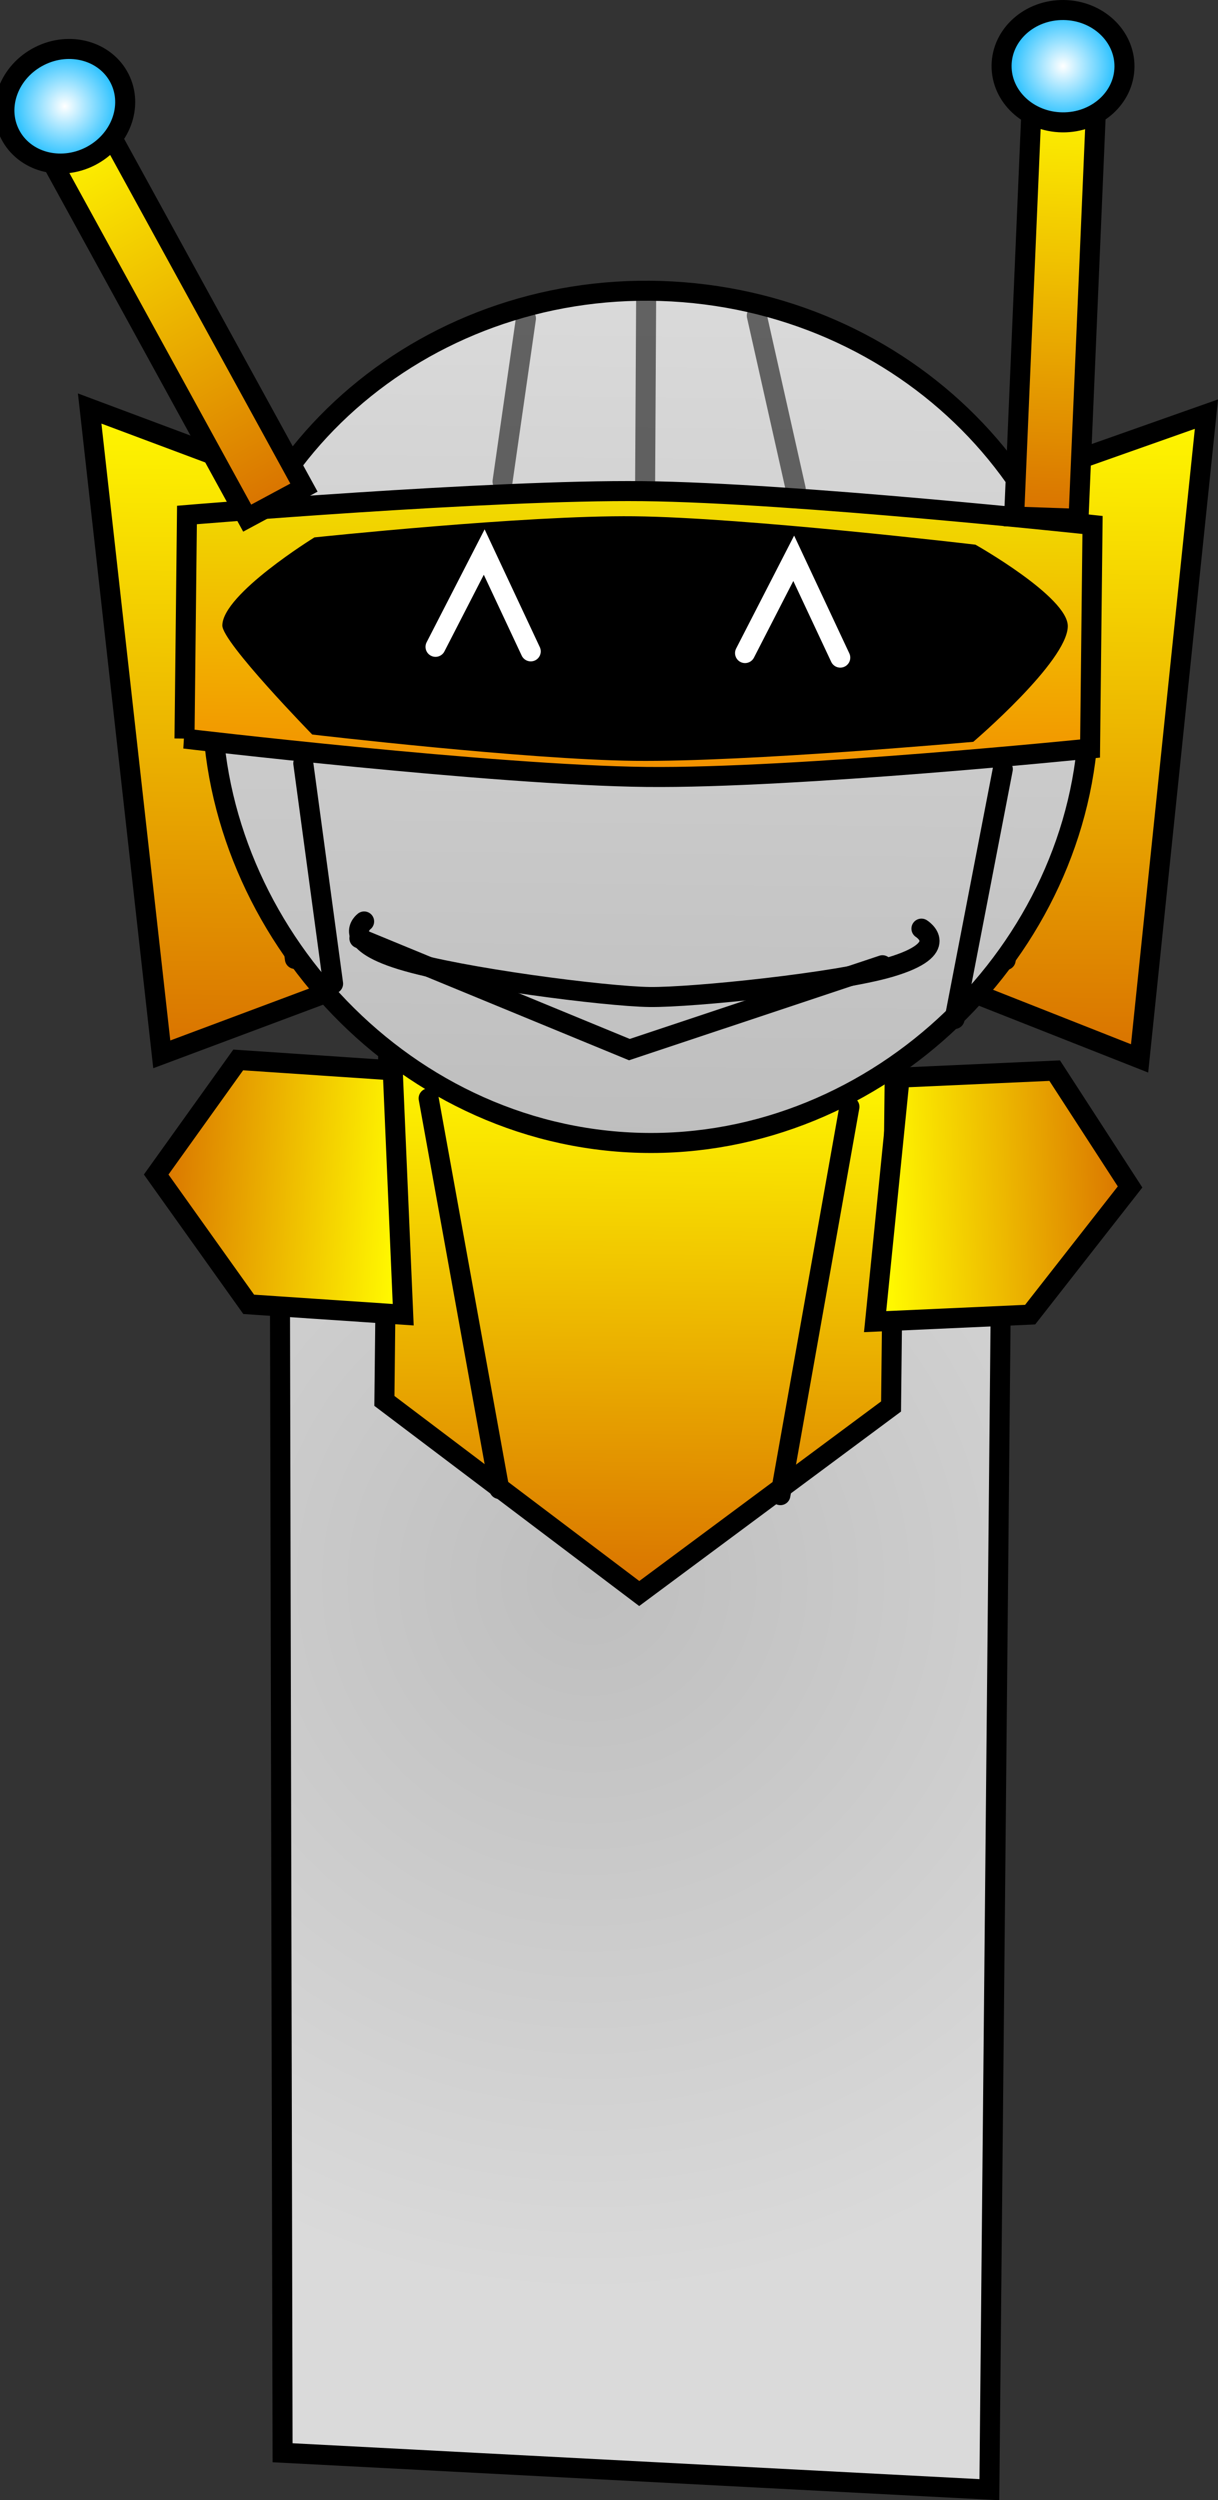 <svg version="1.1" xmlns="http://www.w3.org/2000/svg" xmlns:xlink="http://www.w3.org/1999/xlink" width="152.19" height="312.26" viewBox="0,0,152.19,312.26"><rect x="0" y="0" width="152.19" height="312.26" fill="#333333" stroke="none"/><defs><radialGradient cx="315.554" cy="237.129" r="89.416" gradientUnits="userSpaceOnUse" id="color-1"><stop offset="0" stop-color="#bebebe"/><stop offset="1" stop-color="#dadada"/></radialGradient><linearGradient x1="321.935" y1="172.997" x2="321.212" y2="238.706" gradientUnits="userSpaceOnUse" id="color-2"><stop offset="0" stop-color="#fff800"/><stop offset="1" stop-color="#d97200"/></linearGradient><linearGradient x1="268.231" y1="90.88" x2="267.345" y2="171.429" gradientUnits="userSpaceOnUse" id="color-3"><stop offset="0" stop-color="#fff800"/><stop offset="1" stop-color="#d97200"/></linearGradient><linearGradient x1="378.389" y1="91.255" x2="377.502" y2="171.805" gradientUnits="userSpaceOnUse" id="color-4"><stop offset="0" stop-color="#fff800"/><stop offset="1" stop-color="#d97200"/></linearGradient><linearGradient x1="323.643" y1="76.008" x2="322.471" y2="182.437" gradientUnits="userSpaceOnUse" id="color-5"><stop offset="0" stop-color="#dadada"/><stop offset="1" stop-color="#bebebe"/></linearGradient><linearGradient x1="321.764" y1="101.027" x2="321.371" y2="136.713" gradientUnits="userSpaceOnUse" id="color-6"><stop offset="0" stop-color="#f1de00"/><stop offset="1" stop-color="#f28f00"/></linearGradient><linearGradient x1="250.571" y1="55.735" x2="276.221" y2="102.495" gradientUnits="userSpaceOnUse" id="color-7"><stop offset="0" stop-color="#fff800"/><stop offset="1" stop-color="#d97200"/></linearGradient><linearGradient x1="374.82" y1="50.534" x2="372.527" y2="104.346" gradientUnits="userSpaceOnUse" id="color-8"><stop offset="0" stop-color="#fff800"/><stop offset="1" stop-color="#d97200"/></linearGradient><radialGradient cx="249.884" cy="52.963" r="7.81" gradientUnits="userSpaceOnUse" id="color-9"><stop offset="0" stop-color="#ffffff"/><stop offset="1" stop-color="#00b5ff"/></radialGradient><radialGradient cx="374.614" cy="47.956" r="7.81" gradientUnits="userSpaceOnUse" id="color-10"><stop offset="0" stop-color="#ffffff"/><stop offset="1" stop-color="#00b5ff"/></radialGradient><linearGradient x1="352.667" y1="189.516" x2="382.969" y2="188.149" gradientUnits="userSpaceOnUse" id="color-11"><stop offset="0" stop-color="#fff800"/><stop offset="1" stop-color="#d97200"/></linearGradient><linearGradient x1="291.516" y1="188.631" x2="261.312" y2="186.598" gradientUnits="userSpaceOnUse" id="color-12"><stop offset="0" stop-color="#fff800"/><stop offset="1" stop-color="#d97200"/></linearGradient></defs><g transform="translate(-241.788,-39.69)"><g stroke-miterlimit="10"><path d="M277.097,346.022l-0.333,-147.288c0,0 6.366,-25.63 15.376,-25.936c8.948,-0.304 30.153,-0.627 48.68,-1.256c20.094,-0.682 26.055,26.263 26.055,26.263l-1.465,152.829z" fill="url(#color-1)" stroke="#000000" stroke-width="2.5" stroke-linecap="butt"/><path d="M289.818,214.654l0.463,-42.006l63.309,0.697l-0.463,42.006l-31.465,23.36z" fill="url(#color-2)" stroke="#000000" stroke-width="2.5" stroke-linecap="butt"/><g stroke="#000000" stroke-width="2.5"><path d="M262.002,171.371l-9.009,-80.659l21.176,7.922l8.5,65.01z" fill="url(#color-3)" stroke-linecap="butt"/><path d="M271.379,103.961l7.256,55.492" fill="none" stroke-linecap="round"/></g><g stroke="#000000" stroke-width="2.5"><path d="M363.448,163.696l7.971,-64.829l21.113,-7.456l-8.351,80.467z" fill="url(#color-4)" stroke-linecap="butt"/><path d="M374.253,104.256l-6.804,55.337" fill="none" stroke-linecap="round"/></g><path d="M377.679,132.049c-2.255,28.465 -28.51,52.618 -58.668,50.229c-30.158,-2.389 -52.799,-30.414 -50.545,-58.879c2.255,-28.465 28.53,-49.604 58.689,-47.215c30.158,2.389 52.779,27.401 50.524,55.866z" fill="url(#color-5)" stroke="#000000" stroke-width="2.5" stroke-linecap="butt"/><path d="M264.841,131.935l0.308,-27.927c0,0 38.057,-3.185 56.976,-2.977c18.798,0.207 56.176,4.223 56.176,4.223l-0.308,27.927c0,0 -36.849,3.749 -55.448,3.544c-19.105,-0.21 -57.704,-4.79 -57.704,-4.79z" fill="url(#color-6)" stroke="#000000" stroke-width="2.5" stroke-linecap="butt"/><path d="M280.803,131.43c0,0 -11.258,-11.531 -11.235,-13.627c0.043,-3.938 11.506,-10.994 11.506,-10.994c0,0 26.404,-2.789 39.928,-2.64c13.992,0.154 42.669,3.549 42.669,3.549c0,0 11.578,6.526 11.538,10.188c-0.049,4.406 -11.809,14.432 -11.809,14.432c0,0 -28.306,2.531 -42.261,2.377c-13.566,-0.149 -40.337,-3.287 -40.337,-3.287z" fill="#000000" stroke="none" stroke-width="0" stroke-linecap="butt"/><path d="M272.674,104.402l-25.65,-46.76l7.093,-3.813l25.65,46.76z" fill="url(#color-7)" stroke="#000000" stroke-width="2.5" stroke-linecap="butt"/><path d="M368.502,104.206l2.293,-53.812l8.048,0.279l-2.293,53.812z" fill="url(#color-8)" stroke="#000000" stroke-width="2.5" stroke-linecap="butt"/><path d="M256.73,49.486c1.754,3.455 0.111,7.812 -3.669,9.732c-3.781,1.92 -8.268,0.675 -10.022,-2.78c-1.754,-3.455 -0.111,-7.812 3.669,-9.732c3.781,-1.92 8.268,-0.675 10.022,2.78z" fill="url(#color-9)" stroke="#000000" stroke-width="2.5" stroke-linecap="butt"/><path d="M382.291,48.041c-0.043,3.875 -3.515,6.978 -7.755,6.931c-4.24,-0.047 -7.643,-3.225 -7.6,-7.1c0.043,-3.875 3.515,-6.978 7.755,-6.931c4.24,0.047 7.643,3.225 7.6,7.1z" fill="url(#color-10)" stroke="#000000" stroke-width="2.5" stroke-linecap="butt"/><path d="M279.685,135.027l3.724,27.521" fill="none" stroke="#000000" stroke-width="2.5" stroke-linecap="round"/><path d="M367.091,135.752l-6.029,31.204" fill="none" stroke="#000000" stroke-width="2.5" stroke-linecap="round"/><path d="M356.922,155.67c0,0 4.019,2.482 -3.952,4.822c-6.534,1.918 -24.623,3.786 -30.016,3.717c-5.412,-0.07 -23.65,-2.388 -31.009,-4.652c-7.849,-2.415 -4.659,-4.783 -4.659,-4.783" fill="none" stroke="#000000" stroke-width="2.5" stroke-linecap="round"/><path d="M304.177,225.656l-8.83,-48.789" fill="none" stroke="#000000" stroke-width="2.5" stroke-linecap="round"/><path d="M347.926,177.92l-8.626,48.505" fill="none" stroke="#000000" stroke-width="2.5" stroke-linecap="round"/><path d="M370.505,203.88l-19.371,0.873l3.067,-30.475l19.371,-0.873l9.419,14.528z" fill="url(#color-11)" stroke="#000000" stroke-width="2.5" stroke-linecap="butt"/><path d="M261.303,186.381l10.25,-14.311l19.308,1.299l1.309,30.523l-19.308,-1.299z" fill="url(#color-12)" stroke="#000000" stroke-width="2.5" stroke-linecap="butt"/><path d="M307.506,79.456l-2.925,20.373" fill="none" stroke-opacity="0.549" stroke="#000000" stroke-width="2.5" stroke-linecap="round"/><path d="M341.214,100.769l-4.863,-21.659" fill="none" stroke-opacity="0.549" stroke="#000000" stroke-width="2.5" stroke-linecap="round"/><path d="M322.397,99.962l0.128,-23.105" fill="none" stroke-opacity="0.549" stroke="#000000" stroke-width="2.5" stroke-linecap="round"/><path d="M352.055,160.241l-31.624,10.539l-33.737,-13.898" fill="none" stroke="#000000" stroke-width="2.5" stroke-linecap="round"/><path d="M296.207,120.476l6.083,-11.838l5.816,12.405" fill="none" stroke="#ffffff" stroke-width="2.5" stroke-linecap="round"/><path d="M334.881,121.256l6.083,-11.838l5.816,12.405" fill="none" stroke="#ffffff" stroke-width="2.5" stroke-linecap="round"/></g></g></svg>